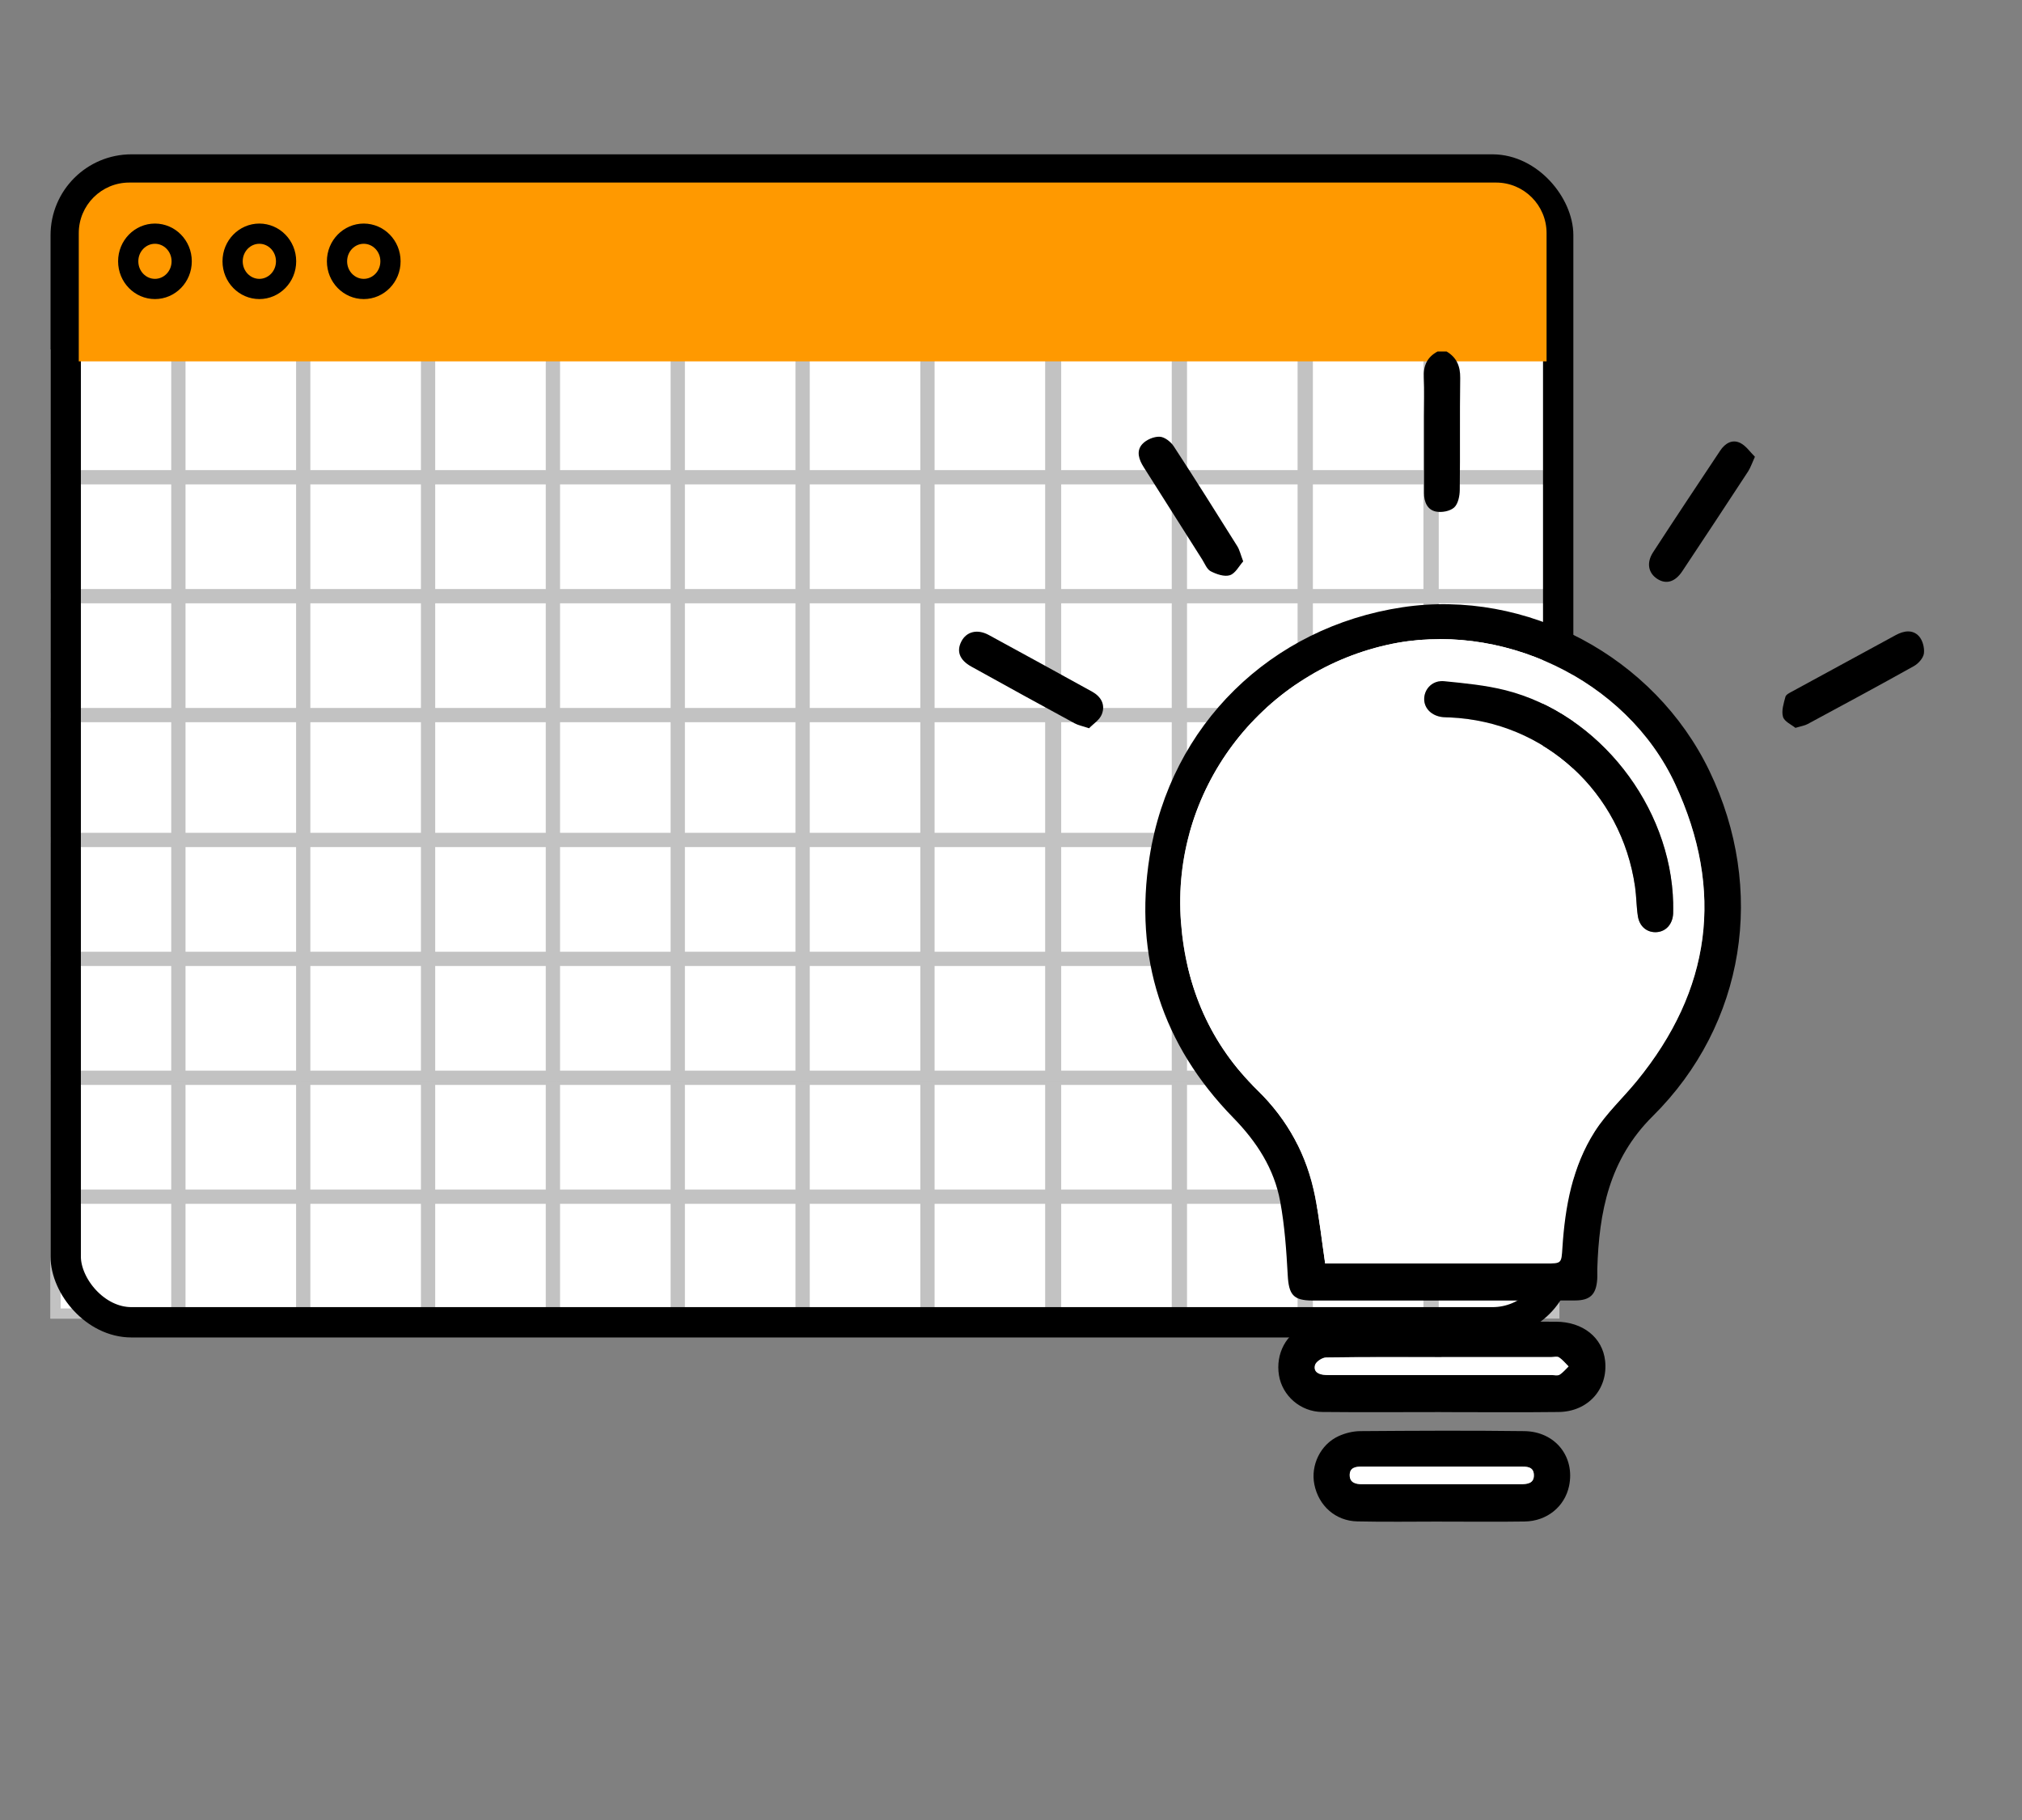 <svg width="200" height="180" viewBox="0 0 200 180" fill="none" xmlns="http://www.w3.org/2000/svg">
<rect x="0" y="0" width="200" height="180" fill="#808080" stroke="none"/>
<rect x="5.5" y="35.058" width="11.937" height="11.937" fill="white" stroke="#C2C2C2"/>
<rect x="5.5" y="70.928" width="11.937" height="11.937" fill="white" stroke="#C2C2C2"/>
<rect x="5.5" y="47.407" width="11.937" height="11.349" fill="white" stroke="#C2C2C2"/>
<rect x="5.5" y="83.278" width="11.937" height="11.349" fill="white" stroke="#C2C2C2"/>
<rect x="5.5" y="106.799" width="11.937" height="11.349" fill="white" stroke="#C2C2C2"/>
<rect x="5.5" y="59.168" width="11.937" height="11.349" fill="white" stroke="#C2C2C2"/>
<rect x="5.5" y="95.038" width="11.937" height="11.349" fill="white" stroke="#C2C2C2"/>
<rect x="5.5" y="118.56" width="11.937" height="11.349" fill="white" stroke="#C2C2C2"/>
<rect x="54.895" y="35.058" width="11.937" height="11.937" fill="white" stroke="#C2C2C2"/>
<rect x="54.895" y="70.928" width="11.937" height="11.937" fill="white" stroke="#C2C2C2"/>
<rect x="54.895" y="47.407" width="11.937" height="11.349" fill="white" stroke="#C2C2C2"/>
<rect x="54.895" y="83.278" width="11.937" height="11.349" fill="white" stroke="#C2C2C2"/>
<rect x="54.895" y="106.799" width="11.937" height="11.349" fill="white" stroke="#C2C2C2"/>
<rect x="54.895" y="59.168" width="11.937" height="11.349" fill="white" stroke="#C2C2C2"/>
<rect x="54.895" y="95.038" width="11.937" height="11.349" fill="white" stroke="#C2C2C2"/>
<rect x="54.895" y="118.56" width="11.937" height="11.349" fill="white" stroke="#C2C2C2"/>
<rect x="5.5" y="35.058" width="11.937" height="11.937" fill="white" stroke="#C2C2C2"/>
<rect x="5.5" y="70.928" width="11.937" height="11.937" fill="white" stroke="#C2C2C2"/>
<rect x="5.5" y="47.407" width="11.937" height="11.349" fill="white" stroke="#C2C2C2"/>
<rect x="5.5" y="83.278" width="11.937" height="11.349" fill="white" stroke="#C2C2C2"/>
<rect x="5.5" y="106.799" width="11.937" height="11.349" fill="white" stroke="#C2C2C2"/>
<rect x="5.5" y="59.168" width="11.937" height="11.349" fill="white" stroke="#C2C2C2"/>
<rect x="5.5" y="95.038" width="11.937" height="11.349" fill="white" stroke="#C2C2C2"/>
<rect x="5.5" y="118.56" width="11.937" height="11.349" fill="white" stroke="#C2C2C2"/>
<rect x="54.895" y="35.058" width="11.937" height="11.937" fill="white" stroke="#C2C2C2"/>
<rect x="54.895" y="70.928" width="11.937" height="11.937" fill="white" stroke="#C2C2C2"/>
<rect x="54.895" y="47.407" width="11.937" height="11.349" fill="white" stroke="#C2C2C2"/>
<rect x="54.895" y="83.278" width="11.937" height="11.349" fill="white" stroke="#C2C2C2"/>
<rect x="54.895" y="106.799" width="11.937" height="11.349" fill="white" stroke="#C2C2C2"/>
<rect x="54.895" y="59.168" width="11.937" height="11.349" fill="white" stroke="#C2C2C2"/>
<rect x="54.895" y="95.038" width="11.937" height="11.349" fill="white" stroke="#C2C2C2"/>
<rect x="54.895" y="118.56" width="11.937" height="11.349" fill="white" stroke="#C2C2C2"/>
<rect x="5.5" y="35.058" width="11.937" height="11.937" fill="white" stroke="#C2C2C2"/>
<rect x="5.5" y="70.928" width="11.937" height="11.937" fill="white" stroke="#C2C2C2"/>
<rect x="5.5" y="47.407" width="11.937" height="11.349" fill="white" stroke="#C2C2C2"/>
<rect x="5.5" y="83.278" width="11.937" height="11.349" fill="white" stroke="#C2C2C2"/>
<rect x="5.5" y="106.799" width="11.937" height="11.349" fill="white" stroke="#C2C2C2"/>
<rect x="5.5" y="59.168" width="11.937" height="11.349" fill="white" stroke="#C2C2C2"/>
<rect x="5.5" y="95.038" width="11.937" height="11.349" fill="white" stroke="#C2C2C2"/>
<rect x="5.5" y="118.56" width="11.937" height="11.349" fill="white" stroke="#C2C2C2"/>
<rect x="54.895" y="35.058" width="11.937" height="11.937" fill="white" stroke="#C2C2C2"/>
<rect x="54.895" y="70.928" width="11.937" height="11.937" fill="white" stroke="#C2C2C2"/>
<rect x="54.895" y="47.407" width="11.937" height="11.349" fill="white" stroke="#C2C2C2"/>
<rect x="54.895" y="83.278" width="11.937" height="11.349" fill="white" stroke="#C2C2C2"/>
<rect x="54.895" y="106.799" width="11.937" height="11.349" fill="white" stroke="#C2C2C2"/>
<rect x="54.895" y="59.168" width="11.937" height="11.349" fill="white" stroke="#C2C2C2"/>
<rect x="54.895" y="95.038" width="11.937" height="11.349" fill="white" stroke="#C2C2C2"/>
<rect x="54.895" y="118.56" width="11.937" height="11.349" fill="white" stroke="#C2C2C2"/>
<rect x="17.85" y="35.058" width="11.937" height="11.937" fill="white" stroke="#C2C2C2"/>
<rect x="17.85" y="70.928" width="11.937" height="11.937" fill="white" stroke="#C2C2C2"/>
<rect x="17.85" y="47.407" width="11.937" height="11.349" fill="white" stroke="#C2C2C2"/>
<rect x="17.85" y="83.278" width="11.937" height="11.349" fill="white" stroke="#C2C2C2"/>
<rect x="17.85" y="106.799" width="11.937" height="11.349" fill="white" stroke="#C2C2C2"/>
<rect x="17.85" y="59.168" width="11.937" height="11.349" fill="white" stroke="#C2C2C2"/>
<rect x="17.85" y="95.038" width="11.937" height="11.349" fill="white" stroke="#C2C2C2"/>
<rect x="17.85" y="118.56" width="11.937" height="11.349" fill="white" stroke="#C2C2C2"/>
<rect x="17.85" y="35.058" width="11.937" height="11.937" fill="white" stroke="#C2C2C2"/>
<rect x="17.85" y="70.928" width="11.937" height="11.937" fill="white" stroke="#C2C2C2"/>
<rect x="17.85" y="47.407" width="11.937" height="11.349" fill="white" stroke="#C2C2C2"/>
<rect x="17.85" y="83.278" width="11.937" height="11.349" fill="white" stroke="#C2C2C2"/>
<rect x="17.85" y="106.799" width="11.937" height="11.349" fill="white" stroke="#C2C2C2"/>
<rect x="17.85" y="59.168" width="11.937" height="11.349" fill="white" stroke="#C2C2C2"/>
<rect x="17.85" y="95.038" width="11.937" height="11.349" fill="white" stroke="#C2C2C2"/>
<rect x="17.85" y="118.56" width="11.937" height="11.349" fill="white" stroke="#C2C2C2"/>
<rect x="67.244" y="35.058" width="11.937" height="11.937" fill="white" stroke="#C2C2C2"/>
<rect x="67.244" y="70.928" width="11.937" height="11.937" fill="white" stroke="#C2C2C2"/>
<rect x="67.244" y="47.407" width="11.937" height="11.349" fill="white" stroke="#C2C2C2"/>
<rect x="67.244" y="83.277" width="11.937" height="11.349" fill="white" stroke="#C2C2C2"/>
<rect x="67.244" y="106.799" width="11.937" height="11.349" fill="white" stroke="#C2C2C2"/>
<rect x="67.244" y="59.168" width="11.937" height="11.349" fill="white" stroke="#C2C2C2"/>
<rect x="67.244" y="95.038" width="11.937" height="11.349" fill="white" stroke="#C2C2C2"/>
<rect x="67.244" y="118.56" width="11.937" height="11.349" fill="white" stroke="#C2C2C2"/>
<rect x="42.546" y="35.058" width="11.937" height="11.937" fill="white" stroke="#C2C2C2"/>
<rect x="42.546" y="70.928" width="11.937" height="11.937" fill="white" stroke="#C2C2C2"/>
<rect x="42.546" y="47.407" width="11.937" height="11.349" fill="white" stroke="#C2C2C2"/>
<rect x="42.546" y="83.278" width="11.937" height="11.349" fill="white" stroke="#C2C2C2"/>
<rect x="42.546" y="106.799" width="11.937" height="11.349" fill="white" stroke="#C2C2C2"/>
<rect x="42.546" y="59.168" width="11.937" height="11.349" fill="white" stroke="#C2C2C2"/>
<rect x="42.546" y="95.038" width="11.937" height="11.349" fill="white" stroke="#C2C2C2"/>
<rect x="42.546" y="118.56" width="11.937" height="11.349" fill="white" stroke="#C2C2C2"/>
<rect x="91.942" y="35.058" width="11.937" height="11.937" fill="white" stroke="#C2C2C2"/>
<rect x="91.942" y="70.928" width="11.937" height="11.937" fill="white" stroke="#C2C2C2"/>
<rect x="91.942" y="47.407" width="11.937" height="11.349" fill="white" stroke="#C2C2C2"/>
<rect x="91.942" y="83.278" width="11.937" height="11.349" fill="white" stroke="#C2C2C2"/>
<rect x="91.942" y="106.799" width="11.937" height="11.349" fill="white" stroke="#C2C2C2"/>
<rect x="91.942" y="59.168" width="11.937" height="11.349" fill="white" stroke="#C2C2C2"/>
<rect x="91.942" y="95.038" width="11.937" height="11.349" fill="white" stroke="#C2C2C2"/>
<rect x="91.942" y="118.56" width="11.937" height="11.349" fill="white" stroke="#C2C2C2"/>
<rect x="30.198" y="35.058" width="11.937" height="11.937" fill="white" stroke="#C2C2C2"/>
<rect x="30.198" y="70.928" width="11.937" height="11.937" fill="white" stroke="#C2C2C2"/>
<rect x="30.198" y="47.407" width="11.937" height="11.349" fill="white" stroke="#C2C2C2"/>
<rect x="30.198" y="83.277" width="11.937" height="11.349" fill="white" stroke="#C2C2C2"/>
<rect x="30.198" y="106.799" width="11.937" height="11.349" fill="white" stroke="#C2C2C2"/>
<rect x="30.198" y="59.168" width="11.937" height="11.349" fill="white" stroke="#C2C2C2"/>
<rect x="30.198" y="95.038" width="11.937" height="11.349" fill="white" stroke="#C2C2C2"/>
<rect x="30.198" y="118.56" width="11.937" height="11.349" fill="white" stroke="#C2C2C2"/>
<rect x="79.594" y="35.058" width="11.937" height="11.937" fill="white" stroke="#C2C2C2"/>
<rect x="104.464" y="35.058" width="11.937" height="11.937" fill="white" stroke="#C2C2C2"/>
<rect x="116.911" y="35.058" width="11.937" height="11.937" fill="white" stroke="#C2C2C2"/>
<rect x="129.359" y="35.058" width="11.937" height="11.937" fill="white" stroke="#C2C2C2"/>
<rect x="141.808" y="35.058" width="11.937" height="11.937" fill="white" stroke="#C2C2C2"/>
<rect x="79.594" y="70.928" width="11.937" height="11.937" fill="white" stroke="#C2C2C2"/>
<rect x="104.464" y="70.928" width="11.937" height="11.937" fill="white" stroke="#C2C2C2"/>
<rect x="116.911" y="70.928" width="11.937" height="11.937" fill="white" stroke="#C2C2C2"/>
<rect x="129.359" y="70.928" width="11.937" height="11.937" fill="white" stroke="#C2C2C2"/>
<rect x="141.808" y="70.928" width="11.937" height="11.937" fill="white" stroke="#C2C2C2"/>
<rect x="79.594" y="47.407" width="11.937" height="11.349" fill="white" stroke="#C2C2C2"/>
<rect x="104.464" y="47.407" width="11.937" height="11.349" fill="white" stroke="#C2C2C2"/>
<rect x="116.911" y="47.407" width="11.937" height="11.349" fill="white" stroke="#C2C2C2"/>
<rect x="129.359" y="47.407" width="11.937" height="11.349" fill="white" stroke="#C2C2C2"/>
<rect x="141.808" y="47.407" width="11.937" height="11.349" fill="white" stroke="#C2C2C2"/>
<rect x="79.594" y="83.277" width="11.937" height="11.349" fill="white" stroke="#C2C2C2"/>
<rect x="104.464" y="83.278" width="11.937" height="11.349" fill="white" stroke="#C2C2C2"/>
<rect x="116.911" y="83.277" width="11.937" height="11.349" fill="white" stroke="#C2C2C2"/>
<rect x="129.359" y="83.278" width="11.937" height="11.349" fill="white" stroke="#C2C2C2"/>
<rect x="141.808" y="83.277" width="11.937" height="11.349" fill="white" stroke="#C2C2C2"/>
<rect x="79.594" y="106.799" width="11.937" height="11.349" fill="white" stroke="#C2C2C2"/>
<rect x="104.464" y="106.799" width="11.937" height="11.349" fill="white" stroke="#C2C2C2"/>
<rect x="116.911" y="106.799" width="11.937" height="11.349" fill="white" stroke="#C2C2C2"/>
<rect x="129.359" y="106.799" width="11.937" height="11.349" fill="white" stroke="#C2C2C2"/>
<rect x="141.808" y="106.799" width="11.937" height="11.349" fill="white" stroke="#C2C2C2"/>
<rect x="79.594" y="59.168" width="11.937" height="11.349" fill="white" stroke="#C2C2C2"/>
<rect x="104.464" y="59.168" width="11.937" height="11.349" fill="white" stroke="#C2C2C2"/>
<rect x="116.911" y="59.168" width="11.937" height="11.349" fill="white" stroke="#C2C2C2"/>
<rect x="129.359" y="59.168" width="11.937" height="11.349" fill="white" stroke="#C2C2C2"/>
<rect x="141.808" y="59.168" width="11.937" height="11.349" fill="white" stroke="#C2C2C2"/>
<rect x="79.594" y="95.038" width="11.937" height="11.349" fill="white" stroke="#C2C2C2"/>
<rect x="104.464" y="95.038" width="11.937" height="11.349" fill="white" stroke="#C2C2C2"/>
<rect x="116.911" y="95.038" width="11.937" height="11.349" fill="white" stroke="#C2C2C2"/>
<rect x="129.359" y="95.038" width="11.937" height="11.349" fill="white" stroke="#C2C2C2"/>
<rect x="141.808" y="95.038" width="11.937" height="11.349" fill="white" stroke="#C2C2C2"/>
<rect x="79.594" y="118.56" width="11.937" height="11.349" fill="white" stroke="#C2C2C2"/>
<rect x="104.464" y="118.56" width="11.937" height="11.349" fill="white" stroke="#C2C2C2"/>
<rect x="116.911" y="118.56" width="11.937" height="11.349" fill="white" stroke="#C2C2C2"/>
<rect x="129.359" y="118.56" width="11.937" height="11.349" fill="white" stroke="#C2C2C2"/>
<rect x="141.808" y="118.56" width="11.937" height="11.349" fill="white" stroke="#C2C2C2"/>
<rect x="6.5" y="16.763" width="147.623" height="114.013" rx="6.5" stroke="black" stroke-width="3"/>
<path d="M7.792 23.055C7.792 20.294 10.031 18.055 12.792 18.055H147.974C150.735 18.055 152.974 20.294 152.974 23.055V35.737H7.792V23.055Z" fill="#FF9900"/>
<path d="M17.971 25.844C17.971 27.377 16.764 28.579 15.326 28.579C13.889 28.579 12.682 27.377 12.682 25.844C12.682 24.311 13.889 23.11 15.326 23.11C16.764 23.11 17.971 24.311 17.971 25.844Z" fill="#FF9900" stroke="black" stroke-width="2"/>
<path d="M38.623 25.844C38.623 27.377 37.416 28.579 35.978 28.579C34.541 28.579 33.334 27.377 33.334 25.844C33.334 24.311 34.541 23.11 35.978 23.11C37.416 23.11 38.623 24.311 38.623 25.844Z" fill="#FF9900" stroke="black" stroke-width="2"/>
<path d="M28.297 25.844C28.297 27.377 27.09 28.579 25.652 28.579C24.215 28.579 23.008 27.377 23.008 25.844C23.008 24.311 24.215 23.11 25.652 23.11C27.09 23.11 28.297 24.311 28.297 25.844Z" fill="#FF9900" stroke="black" stroke-width="2"/>
<g clip-path="url(#clip0_106_10604)">
<path d="M143.087 34.763C144.078 35.356 144.448 36.211 144.432 37.389C144.378 41.078 144.435 44.768 144.388 48.457C144.382 49.056 144.225 49.84 143.831 50.194C143.421 50.561 142.603 50.709 142.033 50.595C141.179 50.423 140.852 49.642 140.852 48.767C140.852 46.245 140.852 43.721 140.852 41.199C140.852 39.92 140.912 38.634 140.835 37.362C140.765 36.177 141.159 35.319 142.193 34.763H143.09H143.087Z" fill="black"/>
<path d="M142.693 128.624C138.399 128.624 134.109 128.631 129.815 128.624C127.913 128.621 127.476 128.038 127.372 126.113C127.239 123.679 127.069 121.225 126.628 118.835C126.028 115.576 124.313 112.931 121.974 110.534C114.971 103.36 112.131 94.669 113.709 84.718C115.778 71.691 125.707 62.02 138.709 60.06C151.008 58.209 163.646 64.945 169.085 76.252C174.706 87.943 172.651 101.294 163.473 110.392C159.165 114.664 158.164 119.862 157.991 125.507C157.981 125.847 158.008 126.187 157.984 126.523C157.881 128.021 157.29 128.614 155.795 128.617C151.428 128.631 147.061 128.624 142.693 128.624ZM131.079 124.962C131.509 124.962 131.953 124.962 132.394 124.962C139.223 124.962 146.053 124.962 152.883 124.962C154.458 124.962 154.434 124.962 154.534 123.413C154.798 119.353 155.525 115.378 157.731 111.911C158.885 110.096 160.517 108.598 161.888 106.922C169.241 97.941 170.586 88.101 165.695 77.558C160.86 67.136 148.302 61.272 137.175 63.787C124.573 66.635 115.831 78.278 116.806 91.181C117.296 97.678 119.738 103.293 124.369 107.817C127.382 110.759 129.261 114.237 130.071 118.323C130.495 120.454 130.729 122.625 131.072 124.962H131.079Z" fill="black"/>
<path d="M142.527 139.655C138.606 139.655 134.686 139.685 130.766 139.645C128.627 139.622 126.839 138.043 126.505 136.02C126.155 133.885 127.229 131.839 129.191 131.098C129.872 130.842 130.646 130.731 131.38 130.728C138.883 130.701 146.39 130.698 153.894 130.718C156.583 130.725 158.515 132.3 158.765 134.586C159.069 137.373 157.087 139.611 154.178 139.648C150.294 139.696 146.41 139.659 142.53 139.659L142.527 139.655ZM142.58 134.219C138.777 134.219 134.97 134.195 131.166 134.252C130.779 134.259 130.155 134.673 130.068 135.01C129.888 135.717 130.482 135.952 131.106 135.986C131.33 135.999 131.553 135.993 131.777 135.993C139.013 135.993 146.247 135.993 153.484 135.993C153.744 135.993 154.061 136.077 154.254 135.959C154.591 135.754 154.855 135.417 155.149 135.138C154.838 134.831 154.558 134.478 154.201 134.242C154.017 134.121 153.694 134.215 153.43 134.215C149.814 134.215 146.193 134.215 142.577 134.215L142.58 134.219Z" fill="black"/>
<path d="M142.643 150.484C139.844 150.484 137.045 150.531 134.249 150.468C132.09 150.42 130.425 148.916 130.005 146.812C129.624 144.917 130.605 142.863 132.394 142.038C133.054 141.735 133.828 141.544 134.549 141.54C139.957 141.5 145.369 141.47 150.777 141.54C153.854 141.581 155.812 144.099 155.195 146.987C154.761 149.01 153.013 150.444 150.811 150.478C148.088 150.518 145.362 150.488 142.64 150.488V150.481L142.643 150.484ZM142.75 145.045C140.061 145.045 137.375 145.048 134.686 145.041C134.072 145.041 133.495 145.142 133.501 145.896C133.508 146.627 134.078 146.778 134.692 146.785C134.766 146.785 134.842 146.785 134.916 146.785C140.067 146.785 145.219 146.785 150.374 146.785C151.041 146.785 151.762 146.734 151.718 145.842C151.682 145.024 150.988 145.038 150.367 145.041C147.828 145.048 145.289 145.041 142.75 145.041V145.045Z" fill="black"/>
<path d="M122.968 55.519C122.558 55.974 122.194 56.714 121.65 56.889C121.107 57.065 120.326 56.792 119.755 56.499C119.375 56.304 119.171 55.745 118.911 55.334C116.979 52.294 115.058 49.248 113.129 46.208C112.655 45.464 112.355 44.613 112.989 43.919C113.383 43.488 114.13 43.169 114.704 43.192C115.188 43.209 115.805 43.69 116.099 44.142C118.234 47.407 120.309 50.712 122.381 54.018C122.611 54.385 122.708 54.843 122.968 55.523V55.519Z" fill="black"/>
<path d="M177.589 71.987C177.212 71.674 176.501 71.371 176.361 70.896C176.188 70.304 176.428 69.56 176.602 68.91C176.662 68.685 177.032 68.513 177.292 68.372C180.699 66.51 184.112 64.659 187.525 62.804C188.309 62.38 189.177 62.242 189.801 62.915C190.171 63.316 190.371 64.073 190.298 64.622C190.238 65.083 189.754 65.628 189.313 65.874C185.827 67.823 182.31 69.715 178.794 71.61C178.507 71.765 178.166 71.812 177.592 71.984L177.589 71.987Z" fill="black"/>
<path d="M107.721 72.027C107.047 71.799 106.633 71.725 106.286 71.533C102.876 69.678 99.473 67.813 96.08 65.928C94.902 65.275 94.588 64.403 95.096 63.43C95.596 62.467 96.664 62.184 97.801 62.801C101.215 64.649 104.608 66.53 108.011 68.399C108.918 68.897 109.356 69.698 108.982 70.647C108.762 71.209 108.124 71.603 107.721 72.027Z" fill="black"/>
<path d="M173.582 45.175C173.282 45.831 173.145 46.262 172.908 46.626C170.75 49.921 168.584 53.21 166.402 56.489C165.692 57.559 164.814 57.812 163.947 57.267C163.039 56.694 162.826 55.671 163.513 54.614C165.702 51.248 167.924 47.905 170.149 44.566C170.626 43.849 171.344 43.404 172.158 43.822C172.712 44.108 173.109 44.707 173.582 45.175Z" fill="black"/>
<path d="M131.079 124.962C130.732 122.625 130.499 120.454 130.079 118.323C129.268 114.237 127.393 110.759 124.377 107.817C119.746 103.296 117.303 97.678 116.813 91.181C115.839 78.278 124.58 66.635 137.182 63.787C148.309 61.272 160.867 67.136 165.702 77.558C170.593 88.101 169.245 97.941 161.895 106.922C160.524 108.598 158.892 110.1 157.738 111.911C155.529 115.374 154.802 119.35 154.541 123.413C154.441 124.958 154.465 124.962 152.89 124.962C146.06 124.962 139.23 124.962 132.401 124.962C131.957 124.962 131.517 124.962 131.086 124.962H131.079ZM165.495 89.343C165.275 79.736 158.158 70.61 148.919 68.267C146.948 67.766 144.886 67.574 142.854 67.372C141.729 67.261 140.902 68.092 140.869 69.075C140.832 70.048 141.609 70.822 142.737 70.927C142.961 70.947 143.184 70.944 143.408 70.954C152.76 71.364 160.38 78.326 161.725 87.701C161.862 88.667 161.855 89.653 162.005 90.616C162.168 91.656 162.939 92.255 163.87 92.188C164.788 92.124 165.438 91.397 165.492 90.357C165.508 90.02 165.492 89.68 165.492 89.34L165.495 89.343Z" fill="white"/>
<path d="M142.58 134.219C146.196 134.219 149.816 134.219 153.433 134.219C153.693 134.219 154.017 134.124 154.204 134.246C154.561 134.478 154.841 134.835 155.151 135.141C154.858 135.42 154.598 135.754 154.257 135.962C154.064 136.08 153.747 135.996 153.487 135.996C146.25 135.996 139.016 135.996 131.78 135.996C131.556 135.996 131.332 136.003 131.109 135.989C130.485 135.956 129.891 135.717 130.071 135.013C130.158 134.676 130.782 134.262 131.169 134.256C134.973 134.198 138.776 134.222 142.583 134.222L142.58 134.219Z" fill="white"/>
<path d="M142.75 145.048C145.289 145.048 147.828 145.051 150.367 145.048C150.988 145.048 151.682 145.031 151.719 145.849C151.759 146.741 151.041 146.792 150.374 146.792C145.222 146.792 140.071 146.792 134.916 146.792C134.843 146.792 134.766 146.792 134.693 146.792C134.079 146.788 133.508 146.637 133.502 145.903C133.495 145.149 134.069 145.048 134.686 145.048C137.375 145.055 140.061 145.051 142.75 145.048Z" fill="white"/>
<path d="M165.494 89.34C165.494 89.68 165.508 90.02 165.494 90.357C165.441 91.397 164.79 92.121 163.873 92.188C162.942 92.255 162.171 91.656 162.008 90.616C161.858 89.653 161.868 88.667 161.728 87.701C160.383 78.326 152.762 71.364 143.41 70.954C143.187 70.944 142.963 70.947 142.74 70.927C141.612 70.822 140.835 70.051 140.871 69.075C140.908 68.092 141.732 67.257 142.857 67.372C144.888 67.574 146.947 67.769 148.922 68.267C158.161 70.61 165.281 79.733 165.498 89.343L165.494 89.34Z" fill="black"/>
</g>
<defs>
<clipPath id="clip0_106_10604">
<rect width="114.947" height="115.974" fill="white" transform="translate(85.053 34.763)"/>
</clipPath>
</defs>
</svg>
